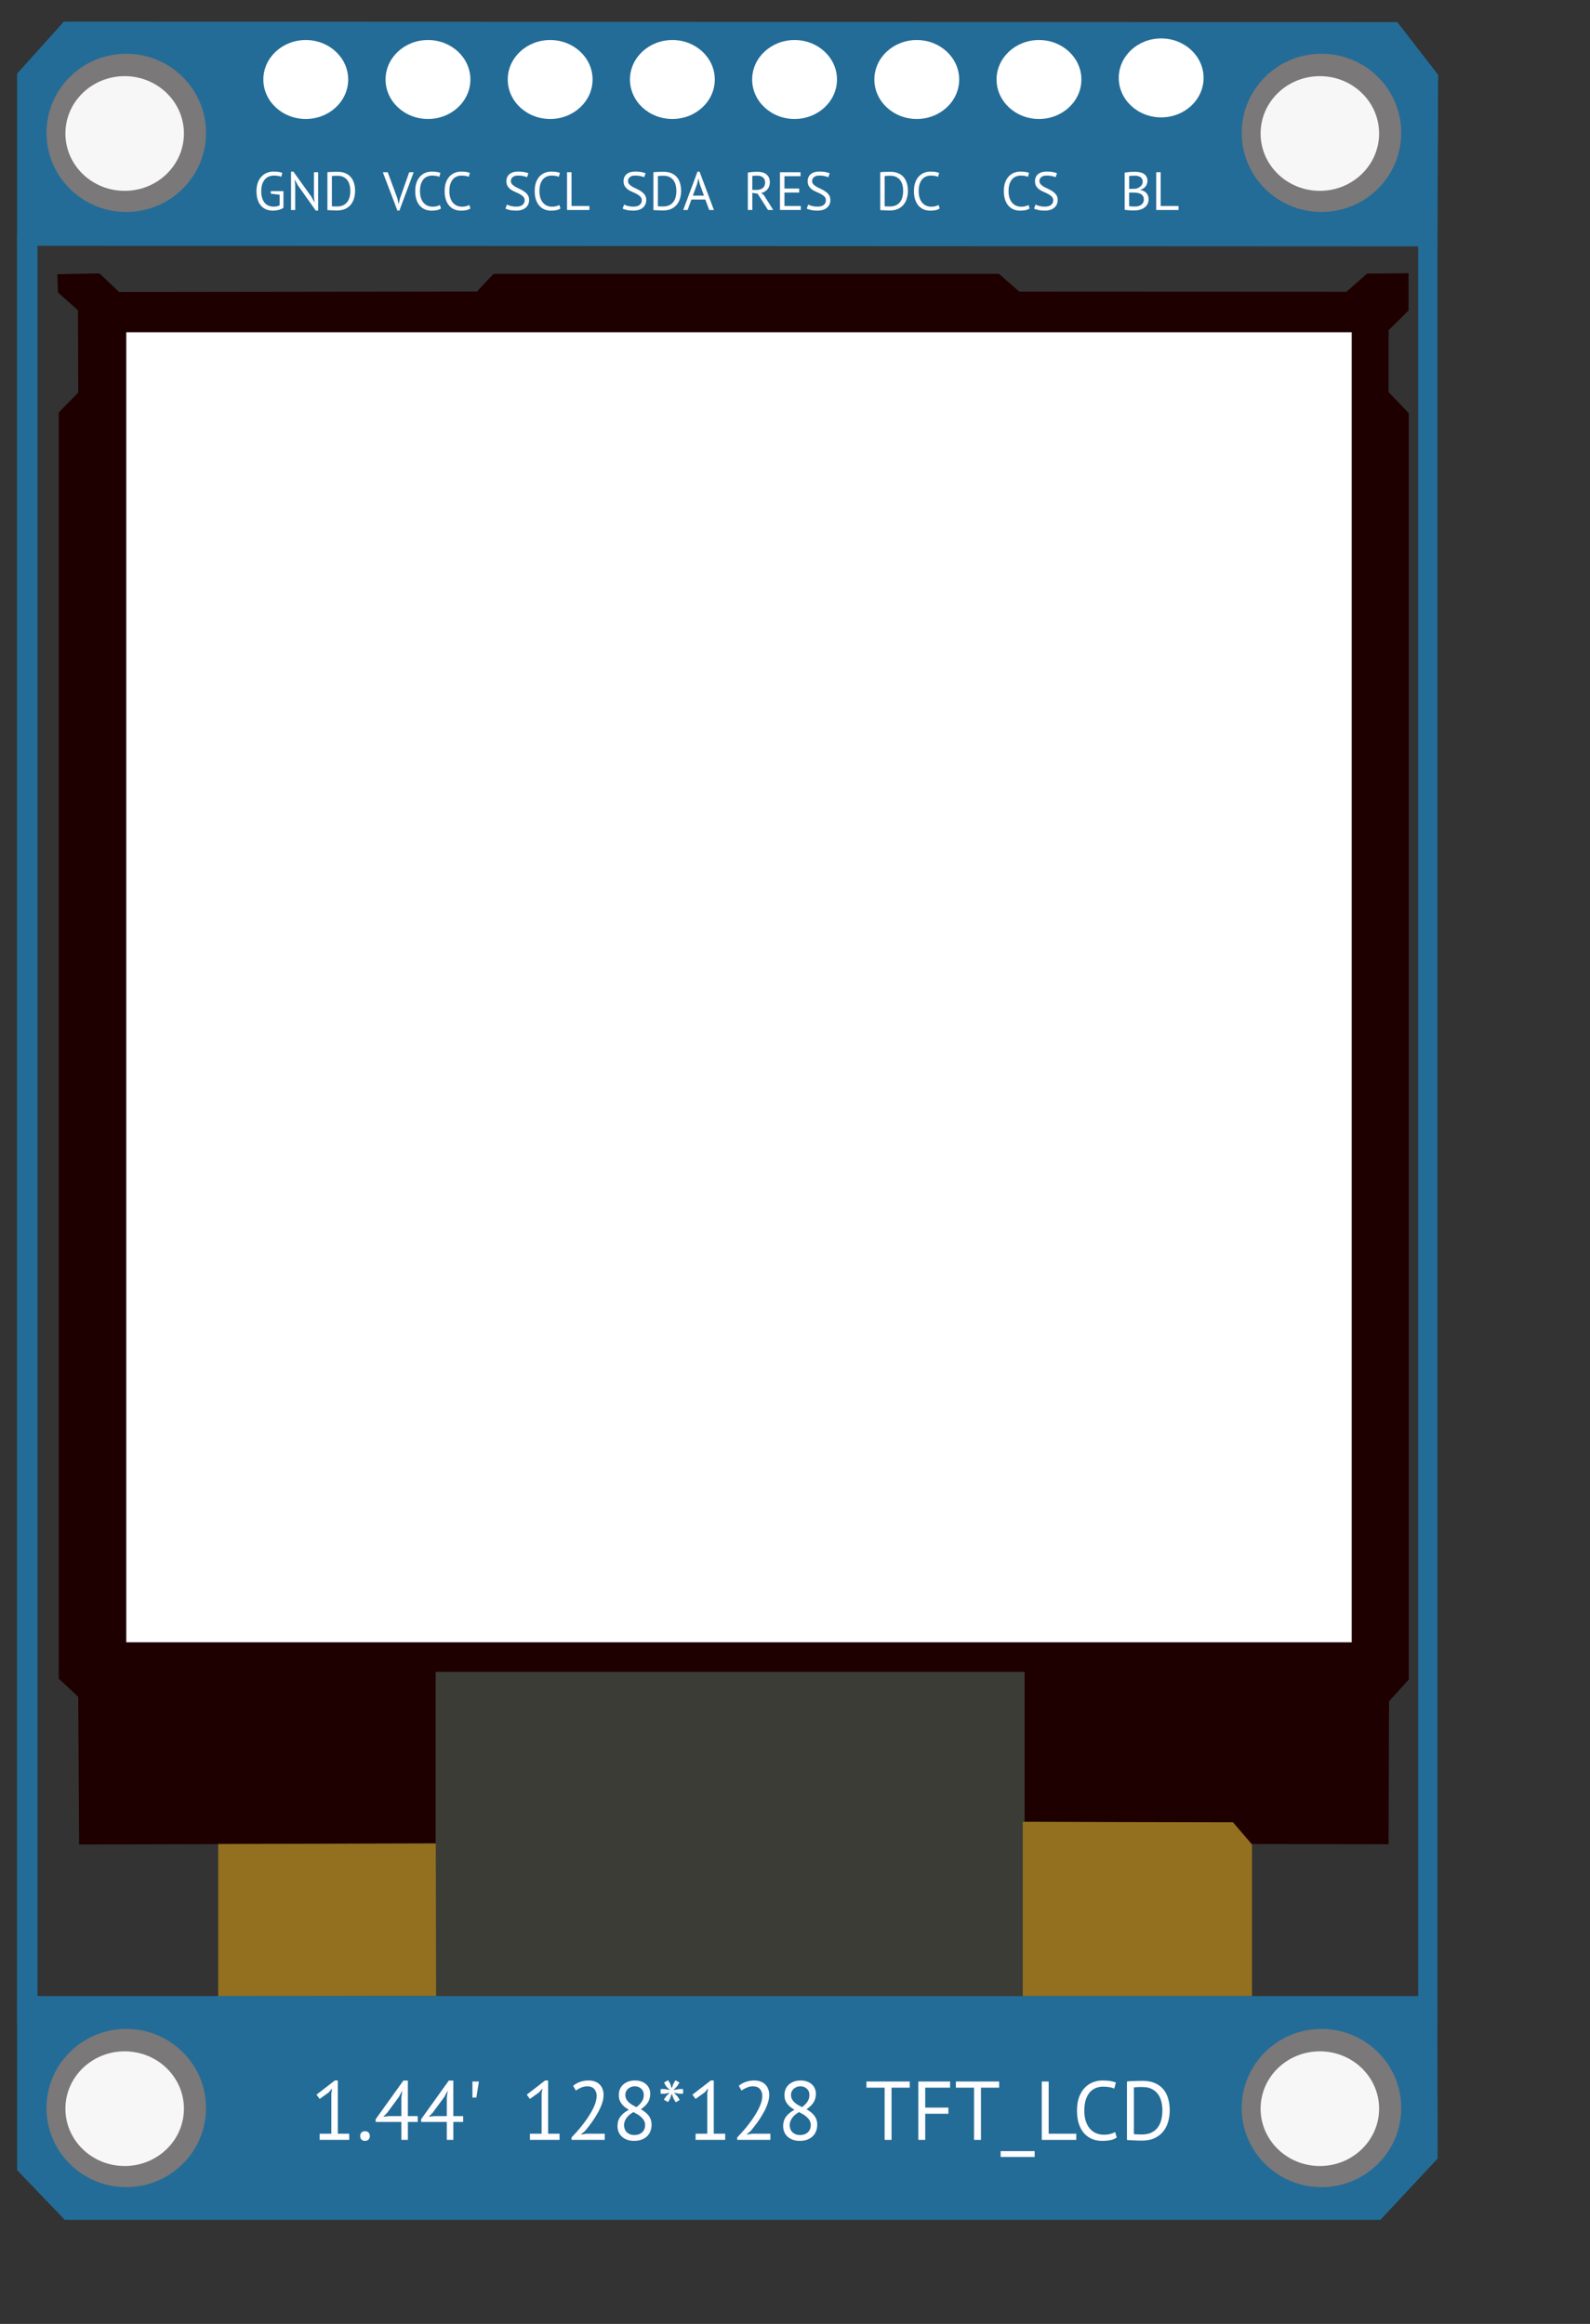 <svg xmlns="http://www.w3.org/2000/svg" xmlns:svg="http://www.w3.org/2000/svg" id="svg" width="1.3in" height="1.9in" version="1.1" style="display:block"><rect width="100%" height="100%" fill="#333333" stroke="none"/><g id="layer2" transform="translate(0,-429.147)" style="display:inline"><g id="g1025" transform="translate(-57.6,67.2)"><path id="path27" d="m 62.615,363.643 c 104.664,0.041 104.664,0.041 104.664,0.041 l 3.2,4.135 v 0 l -0.049,13.468 -111.488,-0.049 v -13.512 0 z" style="display:block;opacity:1;fill:#236c97;fill-opacity:1;stroke:none;stroke-width:.289px;stroke-linecap:butt;stroke-linejoin:miter;stroke-opacity:1"/><ellipse id="path31" cx="67.511" cy="372.375" rx="6.261" ry="6.21" style="display:block;opacity:1;fill:#7a7879;fill-opacity:1;stroke-width:.296"/><ellipse id="path843" cx="67.385" cy="372.425" rx="4.651" ry="4.501" style="display:block;opacity:1;fill:#fff;fill-opacity:.94;stroke-width:.309"/><ellipse style="display:block;opacity:1;fill:#7a7879;fill-opacity:1;stroke-width:.296" id="ellipse855" cx="161.322" cy="372.375" rx="6.261" ry="6.21"/><ellipse style="display:block;opacity:1;fill:#fff;fill-opacity:.94;stroke-width:.309" id="ellipse857" cx="161.196" cy="372.425" rx="4.651" ry="4.501"/><ellipse id="path4549" cx="110.375" cy="368.187" rx="3.329" ry="3.099" style="display:block;opacity:1;fill:#fff;fill-opacity:1;stroke:none;stroke-width:.289;stroke-opacity:1"/><ellipse style="display:block;opacity:1;fill:#fff;fill-opacity:1;stroke:none;stroke-width:.289;stroke-opacity:1" id="ellipse4551" cx="100.783" cy="368.187" rx="3.329" ry="3.099"/><ellipse id="ellipse4553" cx="91.192" cy="368.187" rx="3.329" ry="3.099" style="display:block;opacity:1;fill:#fff;fill-opacity:1;stroke:none;stroke-width:.289;stroke-opacity:1"/><ellipse style="display:block;opacity:1;fill:#fff;fill-opacity:1;stroke:none;stroke-width:.289;stroke-opacity:1" id="ellipse4555" cx="81.6" cy="368.187" rx="3.329" ry="3.099"/><ellipse style="display:block;opacity:1;fill:#fff;fill-opacity:1;stroke:none;stroke-width:.289;stroke-opacity:1" id="ellipse4557" cx="119.966" cy="368.187" rx="3.329" ry="3.099"/><ellipse id="ellipse4559" cx="129.558" cy="368.187" rx="3.329" ry="3.099" style="display:block;opacity:1;fill:#fff;fill-opacity:1;stroke:none;stroke-width:.289;stroke-opacity:1"/><ellipse style="display:block;opacity:1;fill:#fff;fill-opacity:1;stroke:none;stroke-width:.289;stroke-opacity:1" id="ellipse4561" cx="139.15" cy="368.187" rx="3.329" ry="3.099"/><ellipse id="ellipse4563" cx="148.741" cy="368.062" rx="3.329" ry="3.099" style="display:block;opacity:1;fill:#fff;fill-opacity:1;stroke:none;stroke-width:.289;stroke-opacity:1"/><g id="text4567" aria-label="GND" style="font-style:normal;font-variant:normal;font-weight:400;font-stretch:normal;font-size:5.006px;line-height:1.25;font-family:STIXIntegralsUp;-inkscape-font-specification:'STIXIntegralsUp, Normal';font-variant-ligatures:normal;font-variant-caps:normal;font-variant-numeric:normal;font-feature-settings:normal;text-align:start;letter-spacing:0;word-spacing:0;writing-mode:lr-tb;text-anchor:start;display:block;fill:#000;fill-opacity:1;stroke:none;stroke-width:.289"><path id="path944" d="m 78.853,376.951 h 0.995 v 1.305 q -0.068,0.051 -0.165,0.093 -0.093,0.042 -0.203,0.072 -0.106,0.03 -0.224,0.042 -0.114,0.017 -0.224,0.017 -0.284,0 -0.521,-0.089 -0.237,-0.093 -0.411,-0.28 -0.174,-0.191 -0.271,-0.479 -0.097,-0.292 -0.097,-0.686 0,-0.411 0.119,-0.703 0.119,-0.292 0.309,-0.474 0.191,-0.186 0.428,-0.271 0.237,-0.085 0.474,-0.085 0.254,0 0.419,0.03 0.165,0.025 0.28,0.072 l -0.089,0.309 q -0.203,-0.097 -0.58,-0.097 -0.178,0 -0.356,0.064 -0.174,0.059 -0.313,0.203 -0.14,0.144 -0.229,0.377 -0.089,0.233 -0.089,0.576 0,0.313 0.072,0.542 0.072,0.229 0.199,0.381 0.131,0.148 0.313,0.224 0.182,0.072 0.398,0.072 0.271,0 0.462,-0.106 v -0.826 l -0.695,-0.085 z" style="font-style:normal;font-variant:normal;font-weight:400;font-stretch:normal;font-size:4.236px;font-family:'PT Sans';-inkscape-font-specification:'PT Sans, Normal';font-variant-ligatures:normal;font-variant-caps:normal;font-variant-numeric:normal;font-feature-settings:normal;text-align:start;writing-mode:lr-tb;text-anchor:start;fill:#fffdff;fill-opacity:1;stroke-width:.289"/><path id="path946" d="m 80.976,376.489 -0.229,-0.428 h -0.017 l 0.042,0.428 v 1.94 h -0.33 v -3.011 h 0.186 l 1.419,1.978 0.22,0.407 h 0.021 l -0.047,-0.407 v -1.931 h 0.33 v 3.011 h -0.186 z" style="font-style:normal;font-variant:normal;font-weight:400;font-stretch:normal;font-size:4.236px;font-family:'PT Sans';-inkscape-font-specification:'PT Sans, Normal';font-variant-ligatures:normal;font-variant-caps:normal;font-variant-numeric:normal;font-feature-settings:normal;text-align:start;writing-mode:lr-tb;text-anchor:start;fill:#fffdff;fill-opacity:1;stroke-width:.289"/><path id="path948" d="m 83.297,375.464 q 0.08,-0.013 0.178,-0.017 0.102,-0.008 0.208,-0.008 0.11,-0.004 0.212,-0.004 0.106,-0.004 0.195,-0.004 0.356,0 0.614,0.11 0.263,0.11 0.432,0.309 0.169,0.195 0.25,0.47 0.085,0.275 0.085,0.606 0,0.301 -0.08,0.58 -0.076,0.275 -0.246,0.491 -0.169,0.212 -0.44,0.343 -0.271,0.127 -0.657,0.127 -0.068,0 -0.178,-0.004 -0.106,0 -0.22,-0.008 -0.114,-0.004 -0.212,-0.008 -0.097,-0.004 -0.14,-0.013 z m 0.801,0.28 q -0.055,0 -0.123,0 -0.064,0 -0.127,0.004 -0.064,0.004 -0.119,0.008 -0.051,0.004 -0.08,0.008 v 2.372 q 0.021,0.004 0.08,0.008 0.059,0 0.123,0.004 0.064,0 0.123,0.004 0.059,0 0.08,0 0.296,0 0.496,-0.102 0.203,-0.102 0.322,-0.271 0.123,-0.174 0.174,-0.394 0.051,-0.224 0.051,-0.462 0,-0.208 -0.047,-0.415 -0.047,-0.212 -0.161,-0.381 -0.114,-0.169 -0.309,-0.275 -0.191,-0.11 -0.483,-0.11 z" style="font-style:normal;font-variant:normal;font-weight:400;font-stretch:normal;font-size:4.236px;font-family:'PT Sans';-inkscape-font-specification:'PT Sans, Normal';font-variant-ligatures:normal;font-variant-caps:normal;font-variant-numeric:normal;font-feature-settings:normal;text-align:start;writing-mode:lr-tb;text-anchor:start;fill:#fffdff;fill-opacity:1;stroke-width:.289"/></g><g id="text4575" aria-label="VCC" style="font-style:normal;font-variant:normal;font-weight:400;font-stretch:normal;font-size:5.006px;line-height:1.25;font-family:STIXIntegralsUp;-inkscape-font-specification:'STIXIntegralsUp, Normal';font-variant-ligatures:normal;font-variant-caps:normal;font-variant-numeric:normal;font-feature-settings:normal;text-align:start;letter-spacing:0;word-spacing:0;writing-mode:lr-tb;text-anchor:start;display:block;fill:#000;fill-opacity:1;stroke:none;stroke-width:.289"><path id="path937" d="m 88.787,377.502 0.102,0.449 h 0.004 l 0.11,-0.457 0.716,-2.029 h 0.352 l -1.122,3.011 h -0.157 l -1.144,-3.011 h 0.385 z" style="font-style:normal;font-variant:normal;font-weight:400;font-stretch:normal;font-size:4.236px;font-family:'PT Sans';-inkscape-font-specification:'PT Sans, Normal';font-variant-ligatures:normal;font-variant-caps:normal;font-variant-numeric:normal;font-feature-settings:normal;text-align:start;writing-mode:lr-tb;text-anchor:start;fill:#fffdff;fill-opacity:1;stroke-width:.289"/><path id="path939" d="m 92.213,378.307 q -0.127,0.097 -0.322,0.136 -0.195,0.038 -0.415,0.038 -0.267,0 -0.5,-0.089 -0.233,-0.093 -0.407,-0.28 -0.174,-0.186 -0.275,-0.474 -0.102,-0.292 -0.102,-0.69 0,-0.415 0.11,-0.703 0.114,-0.292 0.296,-0.474 0.186,-0.186 0.415,-0.271 0.229,-0.085 0.466,-0.085 0.254,0 0.415,0.03 0.161,0.025 0.275,0.072 l -0.085,0.309 q -0.203,-0.097 -0.58,-0.097 -0.174,0 -0.343,0.064 -0.169,0.064 -0.305,0.208 -0.131,0.144 -0.212,0.377 -0.08,0.233 -0.08,0.572 0,0.305 0.076,0.534 0.076,0.229 0.208,0.381 0.136,0.152 0.313,0.229 0.182,0.076 0.394,0.076 0.191,0 0.33,-0.038 0.144,-0.038 0.241,-0.097 z" style="font-style:normal;font-variant:normal;font-weight:400;font-stretch:normal;font-size:4.236px;font-family:'PT Sans';-inkscape-font-specification:'PT Sans, Normal';font-variant-ligatures:normal;font-variant-caps:normal;font-variant-numeric:normal;font-feature-settings:normal;text-align:start;writing-mode:lr-tb;text-anchor:start;fill:#fffdff;fill-opacity:1;stroke-width:.289"/><path id="path941" d="m 94.521,378.307 q -0.127,0.097 -0.322,0.136 -0.195,0.038 -0.415,0.038 -0.267,0 -0.5,-0.089 -0.233,-0.093 -0.407,-0.28 -0.174,-0.186 -0.275,-0.474 -0.102,-0.292 -0.102,-0.69 0,-0.415 0.11,-0.703 0.114,-0.292 0.296,-0.474 0.186,-0.186 0.415,-0.271 0.229,-0.085 0.466,-0.085 0.254,0 0.415,0.03 0.161,0.025 0.275,0.072 l -0.085,0.309 q -0.203,-0.097 -0.58,-0.097 -0.174,0 -0.343,0.064 -0.169,0.064 -0.305,0.208 -0.131,0.144 -0.212,0.377 -0.08,0.233 -0.08,0.572 0,0.305 0.076,0.534 0.076,0.229 0.208,0.381 0.136,0.152 0.313,0.229 0.182,0.076 0.394,0.076 0.191,0 0.33,-0.038 0.144,-0.038 0.241,-0.097 z" style="font-style:normal;font-variant:normal;font-weight:400;font-stretch:normal;font-size:4.236px;font-family:'PT Sans';-inkscape-font-specification:'PT Sans, Normal';font-variant-ligatures:normal;font-variant-caps:normal;font-variant-numeric:normal;font-feature-settings:normal;text-align:start;writing-mode:lr-tb;text-anchor:start;fill:#fffdff;fill-opacity:1;stroke-width:.289"/></g><g id="text4579" aria-label="SCL" style="font-style:normal;font-variant:normal;font-weight:400;font-stretch:normal;font-size:5.006px;line-height:1.25;font-family:STIXIntegralsUp;-inkscape-font-specification:'STIXIntegralsUp, Normal';font-variant-ligatures:normal;font-variant-caps:normal;font-variant-numeric:normal;font-feature-settings:normal;text-align:start;letter-spacing:0;word-spacing:0;writing-mode:lr-tb;text-anchor:start;display:block;fill:#000;fill-opacity:1;stroke:none;stroke-width:.289"><path id="path930" d="m 98.78,377.675 q 0,-0.178 -0.106,-0.288 -0.106,-0.114 -0.267,-0.199 -0.157,-0.089 -0.343,-0.165 -0.186,-0.076 -0.347,-0.182 -0.157,-0.11 -0.263,-0.267 -0.106,-0.161 -0.106,-0.407 0,-0.347 0.241,-0.551 0.241,-0.203 0.686,-0.203 0.258,0 0.47,0.038 0.212,0.038 0.33,0.097 l -0.106,0.309 q -0.097,-0.047 -0.288,-0.089 -0.186,-0.042 -0.424,-0.042 -0.28,0 -0.419,0.127 -0.14,0.123 -0.14,0.292 0,0.165 0.106,0.275 0.106,0.11 0.263,0.199 0.161,0.085 0.347,0.169 0.186,0.085 0.343,0.199 0.161,0.11 0.267,0.267 0.106,0.157 0.106,0.39 0,0.191 -0.068,0.343 -0.068,0.152 -0.199,0.263 -0.131,0.11 -0.318,0.169 -0.186,0.059 -0.424,0.059 -0.318,0 -0.525,-0.051 -0.208,-0.047 -0.322,-0.106 l 0.119,-0.318 q 0.097,0.055 0.288,0.11 0.191,0.051 0.428,0.051 0.14,0 0.263,-0.025 0.123,-0.03 0.212,-0.089 0.089,-0.064 0.14,-0.157 0.055,-0.093 0.055,-0.22 z" style="font-style:normal;font-variant:normal;font-weight:400;font-stretch:normal;font-size:4.236px;font-family:'PT Sans';-inkscape-font-specification:'PT Sans, Normal';font-variant-ligatures:normal;font-variant-caps:normal;font-variant-numeric:normal;font-feature-settings:normal;text-align:start;writing-mode:lr-tb;text-anchor:start;fill:#fffdff;fill-opacity:1;stroke-width:.289"/><path id="path932" d="m 101.59,378.307 q -0.127,0.097 -0.322,0.136 -0.195,0.038 -0.415,0.038 -0.267,0 -0.5,-0.089 -0.233,-0.093 -0.407,-0.28 -0.174,-0.186 -0.275,-0.474 -0.102,-0.292 -0.102,-0.69 0,-0.415 0.11,-0.703 0.114,-0.292 0.296,-0.474 0.186,-0.186 0.415,-0.271 0.229,-0.085 0.466,-0.085 0.254,0 0.415,0.03 0.161,0.025 0.275,0.072 l -0.085,0.309 q -0.203,-0.097 -0.58,-0.097 -0.174,0 -0.343,0.064 -0.169,0.064 -0.305,0.208 -0.131,0.144 -0.212,0.377 -0.08,0.233 -0.08,0.572 0,0.305 0.076,0.534 0.076,0.229 0.208,0.381 0.136,0.152 0.313,0.229 0.182,0.076 0.394,0.076 0.191,0 0.33,-0.038 0.144,-0.038 0.241,-0.097 z" style="font-style:normal;font-variant:normal;font-weight:400;font-stretch:normal;font-size:4.236px;font-family:'PT Sans';-inkscape-font-specification:'PT Sans, Normal';font-variant-ligatures:normal;font-variant-caps:normal;font-variant-numeric:normal;font-feature-settings:normal;text-align:start;writing-mode:lr-tb;text-anchor:start;fill:#fffdff;fill-opacity:1;stroke-width:.289"/><path id="path934" d="m 103.861,378.429 h -1.754 v -2.965 h 0.352 v 2.651 h 1.402 z" style="font-style:normal;font-variant:normal;font-weight:400;font-stretch:normal;font-size:4.236px;font-family:'PT Sans';-inkscape-font-specification:'PT Sans, Normal';font-variant-ligatures:normal;font-variant-caps:normal;font-variant-numeric:normal;font-feature-settings:normal;text-align:start;writing-mode:lr-tb;text-anchor:start;fill:#fffdff;fill-opacity:1;stroke-width:.289"/></g><g id="text4583" aria-label="SDA" style="font-style:normal;font-variant:normal;font-weight:400;font-stretch:normal;font-size:5.006px;line-height:1.25;font-family:STIXIntegralsUp;-inkscape-font-specification:'STIXIntegralsUp, Normal';font-variant-ligatures:normal;font-variant-caps:normal;font-variant-numeric:normal;font-feature-settings:normal;text-align:start;letter-spacing:0;word-spacing:0;writing-mode:lr-tb;text-anchor:start;display:block;fill:#000;fill-opacity:1;stroke:none;stroke-width:.289"><path id="path923" d="m 107.975,377.675 q 0,-0.178 -0.106,-0.288 -0.106,-0.114 -0.267,-0.199 -0.157,-0.089 -0.343,-0.165 -0.186,-0.076 -0.347,-0.182 -0.157,-0.11 -0.263,-0.267 -0.106,-0.161 -0.106,-0.407 0,-0.347 0.241,-0.551 0.241,-0.203 0.686,-0.203 0.258,0 0.47,0.038 0.212,0.038 0.33,0.097 l -0.106,0.309 q -0.097,-0.047 -0.288,-0.089 -0.186,-0.042 -0.424,-0.042 -0.28,0 -0.419,0.127 -0.14,0.123 -0.14,0.292 0,0.165 0.106,0.275 0.106,0.11 0.263,0.199 0.161,0.085 0.347,0.169 0.186,0.085 0.343,0.199 0.161,0.11 0.267,0.267 0.106,0.157 0.106,0.39 0,0.191 -0.068,0.343 -0.068,0.152 -0.199,0.263 -0.131,0.11 -0.318,0.169 -0.186,0.059 -0.424,0.059 -0.318,0 -0.525,-0.051 -0.208,-0.047 -0.322,-0.106 l 0.119,-0.318 q 0.097,0.055 0.288,0.11 0.191,0.051 0.428,0.051 0.14,0 0.263,-0.025 0.123,-0.03 0.212,-0.089 0.089,-0.064 0.14,-0.157 0.055,-0.093 0.055,-0.22 z" style="font-style:normal;font-variant:normal;font-weight:400;font-stretch:normal;font-size:4.236px;font-family:'PT Sans';-inkscape-font-specification:'PT Sans, Normal';font-variant-ligatures:normal;font-variant-caps:normal;font-variant-numeric:normal;font-feature-settings:normal;text-align:start;writing-mode:lr-tb;text-anchor:start;fill:#fffdff;fill-opacity:1;stroke-width:.289"/><path id="path925" d="m 108.887,375.464 q 0.081,-0.013 0.178,-0.017 0.102,-0.008 0.208,-0.008 0.11,-0.004 0.212,-0.004 0.106,-0.004 0.195,-0.004 0.356,0 0.614,0.11 0.263,0.11 0.432,0.309 0.169,0.195 0.25,0.47 0.085,0.275 0.085,0.606 0,0.301 -0.081,0.58 -0.076,0.275 -0.246,0.491 -0.169,0.212 -0.441,0.343 -0.271,0.127 -0.656,0.127 -0.068,0 -0.178,-0.004 -0.106,0 -0.22,-0.008 -0.114,-0.004 -0.212,-0.008 -0.097,-0.004 -0.14,-0.013 z m 0.801,0.28 q -0.055,0 -0.123,0 -0.064,0 -0.127,0.004 -0.064,0.004 -0.119,0.008 -0.051,0.004 -0.081,0.008 v 2.372 q 0.021,0.004 0.081,0.008 0.059,0 0.123,0.004 0.064,0 0.123,0.004 0.059,0 0.081,0 0.296,0 0.496,-0.102 0.203,-0.102 0.322,-0.271 0.123,-0.174 0.174,-0.394 0.051,-0.224 0.051,-0.462 0,-0.208 -0.047,-0.415 -0.047,-0.212 -0.161,-0.381 -0.114,-0.169 -0.309,-0.275 -0.191,-0.11 -0.483,-0.11 z" style="font-style:normal;font-variant:normal;font-weight:400;font-stretch:normal;font-size:4.236px;font-family:'PT Sans';-inkscape-font-specification:'PT Sans, Normal';font-variant-ligatures:normal;font-variant-caps:normal;font-variant-numeric:normal;font-feature-settings:normal;text-align:start;writing-mode:lr-tb;text-anchor:start;fill:#fffdff;fill-opacity:1;stroke-width:.289"/><path id="path927" d="m 112.961,377.608 h -1.093 l -0.296,0.822 h -0.347 l 1.122,-3.011 h 0.161 l 1.127,3.011 h -0.368 z m -0.978,-0.305 h 0.873 l -0.33,-0.902 -0.106,-0.449 h -0.004 l -0.106,0.457 z" style="font-style:normal;font-variant:normal;font-weight:400;font-stretch:normal;font-size:4.236px;font-family:'PT Sans';-inkscape-font-specification:'PT Sans, Normal';font-variant-ligatures:normal;font-variant-caps:normal;font-variant-numeric:normal;font-feature-settings:normal;text-align:start;writing-mode:lr-tb;text-anchor:start;fill:#fffdff;fill-opacity:1;stroke-width:.289"/></g><g id="text4587" aria-label="RES" style="font-style:normal;font-variant:normal;font-weight:400;font-stretch:normal;font-size:5.006px;line-height:1.25;font-family:STIXIntegralsUp;-inkscape-font-specification:'STIXIntegralsUp, Normal';font-variant-ligatures:normal;font-variant-caps:normal;font-variant-numeric:normal;font-feature-settings:normal;text-align:start;letter-spacing:0;word-spacing:0;writing-mode:lr-tb;text-anchor:start;display:block;fill:#000;fill-opacity:1;stroke:none;stroke-width:.289"><path id="path916" d="m 116.298,375.494 q 0.161,-0.03 0.368,-0.047 0.212,-0.017 0.385,-0.017 0.195,0 0.368,0.042 0.178,0.042 0.309,0.14 0.136,0.097 0.216,0.254 0.081,0.157 0.081,0.381 0,0.347 -0.191,0.563 -0.191,0.216 -0.483,0.288 l 0.203,0.157 0.737,1.173 H 117.882 l -0.817,-1.279 -0.415,-0.064 v 1.343 h -0.352 z m 0.762,0.241 q -0.055,0 -0.114,0 -0.059,0 -0.114,0.004 -0.055,0.004 -0.106,0.008 -0.047,0.004 -0.076,0.013 v 1.093 h 0.33 q 0.292,0 0.483,-0.144 0.191,-0.144 0.191,-0.449 0,-0.229 -0.157,-0.377 -0.157,-0.148 -0.436,-0.148 z" style="font-style:normal;font-variant:normal;font-weight:400;font-stretch:normal;font-size:4.236px;font-family:'PT Sans';-inkscape-font-specification:'PT Sans, Normal';font-variant-ligatures:normal;font-variant-caps:normal;font-variant-numeric:normal;font-feature-settings:normal;text-align:start;writing-mode:lr-tb;text-anchor:start;fill:#fffdff;fill-opacity:1;stroke-width:.289"/><path id="path918" d="m 118.821,375.464 h 1.614 v 0.313 h -1.262 v 0.97 h 1.156 v 0.313 h -1.156 v 1.055 h 1.283 v 0.313 h -1.635 z" style="font-style:normal;font-variant:normal;font-weight:400;font-stretch:normal;font-size:4.236px;font-family:'PT Sans';-inkscape-font-specification:'PT Sans, Normal';font-variant-ligatures:normal;font-variant-caps:normal;font-variant-numeric:normal;font-feature-settings:normal;text-align:start;writing-mode:lr-tb;text-anchor:start;fill:#fffdff;fill-opacity:1;stroke-width:.289"/><path id="path920" d="m 122.426,377.675 q 0,-0.178 -0.106,-0.288 -0.106,-0.114 -0.267,-0.199 -0.157,-0.089 -0.343,-0.165 -0.186,-0.076 -0.347,-0.182 -0.157,-0.11 -0.263,-0.267 -0.106,-0.161 -0.106,-0.407 0,-0.347 0.241,-0.551 0.241,-0.203 0.686,-0.203 0.258,0 0.47,0.038 0.212,0.038 0.33,0.097 l -0.106,0.309 q -0.097,-0.047 -0.288,-0.089 -0.186,-0.042 -0.424,-0.042 -0.28,0 -0.419,0.127 -0.14,0.123 -0.14,0.292 0,0.165 0.106,0.275 0.106,0.11 0.263,0.199 0.161,0.085 0.347,0.169 0.186,0.085 0.343,0.199 0.161,0.11 0.267,0.267 0.106,0.157 0.106,0.39 0,0.191 -0.068,0.343 -0.068,0.152 -0.199,0.263 -0.131,0.11 -0.318,0.169 -0.186,0.059 -0.424,0.059 -0.318,0 -0.525,-0.051 -0.208,-0.047 -0.322,-0.106 l 0.119,-0.318 q 0.097,0.055 0.288,0.11 0.191,0.051 0.428,0.051 0.14,0 0.263,-0.025 0.123,-0.03 0.212,-0.089 0.089,-0.064 0.14,-0.157 0.055,-0.093 0.055,-0.22 z" style="font-style:normal;font-variant:normal;font-weight:400;font-stretch:normal;font-size:4.236px;font-family:'PT Sans';-inkscape-font-specification:'PT Sans, Normal';font-variant-ligatures:normal;font-variant-caps:normal;font-variant-numeric:normal;font-feature-settings:normal;text-align:start;writing-mode:lr-tb;text-anchor:start;fill:#fffdff;fill-opacity:1;stroke-width:.289"/></g><g id="text4591" aria-label="DC" style="font-style:normal;font-variant:normal;font-weight:400;font-stretch:normal;font-size:5.006px;line-height:1.25;font-family:STIXIntegralsUp;-inkscape-font-specification:'STIXIntegralsUp, Normal';font-variant-ligatures:normal;font-variant-caps:normal;font-variant-numeric:normal;font-feature-settings:normal;text-align:start;letter-spacing:0;word-spacing:0;writing-mode:lr-tb;text-anchor:start;display:block;fill:#000;fill-opacity:1;stroke:none;stroke-width:.289"><path id="path911" d="m 126.688,375.464 q 0.081,-0.013 0.178,-0.017 0.102,-0.008 0.208,-0.008 0.11,-0.004 0.212,-0.004 0.106,-0.004 0.195,-0.004 0.356,0 0.614,0.11 0.263,0.11 0.432,0.309 0.169,0.195 0.25,0.47 0.085,0.275 0.085,0.606 0,0.301 -0.081,0.58 -0.076,0.275 -0.246,0.491 -0.169,0.212 -0.44,0.343 -0.271,0.127 -0.657,0.127 -0.068,0 -0.178,-0.004 -0.106,0 -0.22,-0.008 -0.114,-0.004 -0.212,-0.008 -0.097,-0.004 -0.14,-0.013 z m 0.801,0.28 q -0.055,0 -0.123,0 -0.064,0 -0.127,0.004 -0.064,0.004 -0.119,0.008 -0.051,0.004 -0.081,0.008 v 2.372 q 0.021,0.004 0.081,0.008 0.059,0 0.123,0.004 0.064,0 0.123,0.004 0.059,0 0.081,0 0.296,0 0.496,-0.102 0.203,-0.102 0.322,-0.271 0.123,-0.174 0.174,-0.394 0.051,-0.224 0.051,-0.462 0,-0.208 -0.047,-0.415 -0.047,-0.212 -0.161,-0.381 -0.114,-0.169 -0.309,-0.275 -0.191,-0.11 -0.483,-0.11 z" style="font-style:normal;font-variant:normal;font-weight:400;font-stretch:normal;font-size:4.236px;font-family:'PT Sans';-inkscape-font-specification:'PT Sans, Normal';font-variant-ligatures:normal;font-variant-caps:normal;font-variant-numeric:normal;font-feature-settings:normal;text-align:start;writing-mode:lr-tb;text-anchor:start;fill:#fffdff;fill-opacity:1;stroke-width:.289"/><path id="path913" d="m 131.357,378.307 q -0.127,0.097 -0.322,0.136 -0.195,0.038 -0.415,0.038 -0.267,0 -0.5,-0.089 -0.233,-0.093 -0.407,-0.28 -0.174,-0.186 -0.275,-0.474 -0.102,-0.292 -0.102,-0.69 0,-0.415 0.11,-0.703 0.114,-0.292 0.296,-0.474 0.186,-0.186 0.415,-0.271 0.229,-0.085 0.466,-0.085 0.254,0 0.415,0.03 0.161,0.025 0.275,0.072 l -0.085,0.309 q -0.203,-0.097 -0.58,-0.097 -0.174,0 -0.343,0.064 -0.169,0.064 -0.305,0.208 -0.131,0.144 -0.212,0.377 -0.081,0.233 -0.081,0.572 0,0.305 0.076,0.534 0.076,0.229 0.208,0.381 0.136,0.152 0.313,0.229 0.182,0.076 0.394,0.076 0.191,0 0.33,-0.038 0.144,-0.038 0.241,-0.097 z" style="font-style:normal;font-variant:normal;font-weight:400;font-stretch:normal;font-size:4.236px;font-family:'PT Sans';-inkscape-font-specification:'PT Sans, Normal';font-variant-ligatures:normal;font-variant-caps:normal;font-variant-numeric:normal;font-feature-settings:normal;text-align:start;writing-mode:lr-tb;text-anchor:start;fill:#fffdff;fill-opacity:1;stroke-width:.289"/></g><g id="text4599" aria-label="CS" style="font-style:normal;font-variant:normal;font-weight:400;font-stretch:normal;font-size:5.006px;line-height:1.25;font-family:STIXIntegralsUp;-inkscape-font-specification:'STIXIntegralsUp, Normal';font-variant-ligatures:normal;font-variant-caps:normal;font-variant-numeric:normal;font-feature-settings:normal;text-align:start;letter-spacing:0;word-spacing:0;writing-mode:lr-tb;text-anchor:start;display:block;fill:#000;fill-opacity:1;stroke:none;stroke-width:.289"><path id="path906" d="m 138.413,378.307 q -0.127,0.097 -0.322,0.136 -0.195,0.038 -0.415,0.038 -0.267,0 -0.5,-0.089 -0.233,-0.093 -0.407,-0.28 -0.174,-0.186 -0.275,-0.474 -0.102,-0.292 -0.102,-0.69 0,-0.415 0.11,-0.703 0.114,-0.292 0.296,-0.474 0.186,-0.186 0.415,-0.271 0.229,-0.085 0.466,-0.085 0.254,0 0.415,0.03 0.161,0.025 0.275,0.072 l -0.085,0.309 q -0.203,-0.097 -0.58,-0.097 -0.174,0 -0.343,0.064 -0.169,0.064 -0.305,0.208 -0.131,0.144 -0.212,0.377 -0.081,0.233 -0.081,0.572 0,0.305 0.076,0.534 0.076,0.229 0.208,0.381 0.136,0.152 0.313,0.229 0.182,0.076 0.394,0.076 0.191,0 0.33,-0.038 0.144,-0.038 0.241,-0.097 z" style="font-style:normal;font-variant:normal;font-weight:400;font-stretch:normal;font-size:4.236px;font-family:'PT Sans';-inkscape-font-specification:'PT Sans, Normal';font-variant-ligatures:normal;font-variant-caps:normal;font-variant-numeric:normal;font-feature-settings:normal;text-align:start;writing-mode:lr-tb;text-anchor:start;fill:#fffdff;fill-opacity:1;stroke-width:.289"/><path id="path908" d="m 140.269,377.675 q 0,-0.178 -0.106,-0.288 -0.106,-0.114 -0.267,-0.199 -0.157,-0.089 -0.343,-0.165 -0.186,-0.076 -0.347,-0.182 -0.157,-0.11 -0.263,-0.267 -0.106,-0.161 -0.106,-0.407 0,-0.347 0.241,-0.551 0.241,-0.203 0.686,-0.203 0.258,0 0.47,0.038 0.212,0.038 0.33,0.097 l -0.106,0.309 q -0.097,-0.047 -0.288,-0.089 -0.186,-0.042 -0.424,-0.042 -0.28,0 -0.419,0.127 -0.14,0.123 -0.14,0.292 0,0.165 0.106,0.275 0.106,0.11 0.263,0.199 0.161,0.085 0.347,0.169 0.186,0.085 0.343,0.199 0.161,0.11 0.267,0.267 0.106,0.157 0.106,0.39 0,0.191 -0.068,0.343 -0.068,0.152 -0.199,0.263 -0.131,0.11 -0.318,0.169 -0.186,0.059 -0.424,0.059 -0.318,0 -0.525,-0.051 -0.208,-0.047 -0.322,-0.106 l 0.119,-0.318 q 0.097,0.055 0.288,0.11 0.191,0.051 0.428,0.051 0.14,0 0.263,-0.025 0.123,-0.03 0.212,-0.089 0.089,-0.064 0.14,-0.157 0.055,-0.093 0.055,-0.22 z" style="font-style:normal;font-variant:normal;font-weight:400;font-stretch:normal;font-size:4.236px;font-family:'PT Sans';-inkscape-font-specification:'PT Sans, Normal';font-variant-ligatures:normal;font-variant-caps:normal;font-variant-numeric:normal;font-feature-settings:normal;text-align:start;writing-mode:lr-tb;text-anchor:start;fill:#fffdff;fill-opacity:1;stroke-width:.289"/></g><path id="path4603" d="m 62.213,493.704 v -99.382 l 1.529,-1.565 -0.023,-6.462 -1.566,-1.386 -0.05,-1.438 3.311,-0.065 1.529,1.458 28.09,-0.036 1.307,-1.386 39.665,-0.004 1.597,1.396 25.683,0.012 1.618,-1.422 3.253,-0.036 v 2.933 l -1.565,1.547 v 4.854 l 1.582,1.653 v 99.4 l -1.547,1.707 -0.036,11.218 -10.774,-0.018 -1.449,-1.653 -16.943,-0.107 0.124,-11.236 -45.042,0.018 v 12.943 l -28.695,0.071 -0.071,-11.592 z" style="display:block;opacity:1;fill:#1f0000;fill-opacity:1;stroke:none;stroke-width:.289px;stroke-linecap:butt;stroke-linejoin:miter;stroke-opacity:1"/><rect id="rect943" width="96.185" height="102.822" x="67.511" y="388.026" style="opacity:1;fill:#fff;fill-opacity:1;stroke:none;stroke-width:.289;stroke-opacity:1"/><rect id="rect945" width="46.224" height="25.459" x="91.796" y="493.171" style="opacity:1;fill:#3b3c36;fill-opacity:1;stroke:none;stroke-width:.289;stroke-opacity:1"/><path id="rect971" d="m 74.729,506.683 17.075,-0.05 0.025,11.98 -17.1,0.025 z" style="opacity:1;fill:#93701f;fill-opacity:1;stroke:none;stroke-width:.289;stroke-opacity:1"/><path id="rect973" d="m 137.878,504.94 16.499,0.036 1.493,1.742 v 11.912 h -17.992 z" style="opacity:1;fill:#93701f;fill-opacity:1;stroke:none;stroke-width:.289;stroke-opacity:1"/><path style="display:block;opacity:1;fill:#236c97;fill-opacity:1;stroke:none;stroke-width:.289px;stroke-linecap:butt;stroke-linejoin:miter;stroke-opacity:1" id="path975" d="m 165.949,536.181 c -103.309,0 -103.263,-5.5e-4 -103.263,-5.5e-4 l -3.745,-3.905 0.001,-0.292 v -13.369 l 111.476,1e-5 0.025,12.751 z"/><ellipse style="display:block;opacity:1;fill:#7a7879;fill-opacity:1;stroke-width:.296" id="ellipse983" cx="67.511" cy="527.404" rx="6.261" ry="6.21"/><ellipse style="display:block;opacity:1;fill:#fff;fill-opacity:.94;stroke-width:.309" id="ellipse985" cx="67.385" cy="527.454" rx="4.651" ry="4.501"/><ellipse id="ellipse987" cx="161.322" cy="527.404" rx="6.261" ry="6.21" style="display:block;opacity:1;fill:#7a7879;fill-opacity:1;stroke-width:.296"/><ellipse id="ellipse989" cx="161.196" cy="527.454" rx="4.651" ry="4.501" style="display:block;opacity:1;fill:#fff;fill-opacity:.94;stroke-width:.309"/><g id="text995" aria-label="1.44' 128*128 TFT_LCD" style="font-style:normal;font-variant:normal;font-weight:400;font-stretch:normal;font-size:5.006px;line-height:1.25;font-family:STIXIntegralsUp;-inkscape-font-specification:'STIXIntegralsUp, Normal';font-variant-ligatures:normal;font-variant-caps:normal;font-variant-numeric:normal;font-feature-settings:normal;text-align:start;letter-spacing:0;word-spacing:0;writing-mode:lr-tb;text-anchor:start;display:block;fill:#000;fill-opacity:1;stroke:none;stroke-width:.289"><path id="path862" d="m 82.691,529.418 h 0.916 v -3.168 l 0.065,-0.386 -0.262,0.308 -0.72,0.517 -0.249,-0.334 1.44,-1.113 h 0.236 v 4.176 h 0.897 v 0.484 h -2.324 z" style="font-style:normal;font-variant:normal;font-weight:400;font-stretch:normal;font-size:6.546px;font-family:'PT Sans';-inkscape-font-specification:'PT Sans, Normal';font-variant-ligatures:normal;font-variant-caps:normal;font-variant-numeric:normal;font-feature-settings:normal;text-align:start;writing-mode:lr-tb;text-anchor:start;fill:#fffdff;fill-opacity:1;stroke-width:.289"/><path id="path864" d="m 85.871,529.602 q 0,-0.177 0.098,-0.275 0.105,-0.105 0.275,-0.105 0.177,0 0.281,0.105 0.105,0.098 0.105,0.275 0,0.17 -0.105,0.275 -0.105,0.105 -0.281,0.105 -0.17,0 -0.275,-0.105 -0.098,-0.105 -0.098,-0.275 z" style="font-style:normal;font-variant:normal;font-weight:400;font-stretch:normal;font-size:6.546px;font-family:'PT Sans';-inkscape-font-specification:'PT Sans, Normal';font-variant-ligatures:normal;font-variant-caps:normal;font-variant-numeric:normal;font-feature-settings:normal;text-align:start;writing-mode:lr-tb;text-anchor:start;fill:#fffdff;fill-opacity:1;stroke-width:.289"/><path id="path866" d="m 90.387,528.495 h -0.772 v 1.407 h -0.511 v -1.407 h -2.016 v -0.216 l 2.173,-3.031 h 0.353 v 2.789 h 0.772 z m -1.283,-1.885 0.065,-0.537 h -0.02 l -0.229,0.445 -0.923,1.25 -0.314,0.321 0.458,-0.052 h 0.962 z" style="font-style:normal;font-variant:normal;font-weight:400;font-stretch:normal;font-size:6.546px;font-family:'PT Sans';-inkscape-font-specification:'PT Sans, Normal';font-variant-ligatures:normal;font-variant-caps:normal;font-variant-numeric:normal;font-feature-settings:normal;text-align:start;writing-mode:lr-tb;text-anchor:start;fill:#fffdff;fill-opacity:1;stroke-width:.289"/><path id="path868" d="m 93.954,528.495 h -0.772 v 1.407 h -0.511 v -1.407 h -2.016 v -0.216 l 2.173,-3.031 h 0.353 v 2.789 h 0.772 z m -1.283,-1.885 0.065,-0.537 h -0.02 l -0.229,0.445 -0.923,1.25 -0.314,0.321 0.458,-0.052 h 0.962 z" style="font-style:normal;font-variant:normal;font-weight:400;font-stretch:normal;font-size:6.546px;font-family:'PT Sans';-inkscape-font-specification:'PT Sans, Normal';font-variant-ligatures:normal;font-variant-caps:normal;font-variant-numeric:normal;font-feature-settings:normal;text-align:start;writing-mode:lr-tb;text-anchor:start;fill:#fffdff;fill-opacity:1;stroke-width:.289"/><path id="path870" d="m 94.68,525.321 h 0.511 l -0.203,1.263 h -0.308 z" style="font-style:normal;font-variant:normal;font-weight:400;font-stretch:normal;font-size:6.546px;font-family:'PT Sans';-inkscape-font-specification:'PT Sans, Normal';font-variant-ligatures:normal;font-variant-caps:normal;font-variant-numeric:normal;font-feature-settings:normal;text-align:start;writing-mode:lr-tb;text-anchor:start;fill:#fffdff;fill-opacity:1;stroke-width:.289"/><path id="path872" d="m 99.196,529.418 h 0.916 v -3.168 l 0.065,-0.386 -0.262,0.308 -0.72,0.517 -0.249,-0.334 1.44,-1.113 h 0.236 v 4.176 h 0.897 v 0.484 h -2.324 z" style="font-style:normal;font-variant:normal;font-weight:400;font-stretch:normal;font-size:6.546px;font-family:'PT Sans';-inkscape-font-specification:'PT Sans, Normal';font-variant-ligatures:normal;font-variant-caps:normal;font-variant-numeric:normal;font-feature-settings:normal;text-align:start;writing-mode:lr-tb;text-anchor:start;fill:#fffdff;fill-opacity:1;stroke-width:.289"/><path id="path874" d="m 104.975,526.361 q 0,0.347 -0.131,0.714 -0.124,0.36 -0.334,0.727 -0.203,0.367 -0.458,0.72 -0.255,0.347 -0.511,0.661 l -0.321,0.281 v 0.026 l 0.419,-0.072 h 1.427 v 0.484 h -2.605 v -0.19 q 0.144,-0.151 0.347,-0.373 0.203,-0.223 0.419,-0.491 0.223,-0.275 0.432,-0.576 0.216,-0.308 0.386,-0.622 0.177,-0.314 0.281,-0.622 0.105,-0.308 0.105,-0.583 0,-0.321 -0.183,-0.53 -0.183,-0.216 -0.556,-0.216 -0.249,0 -0.484,0.105 -0.236,0.098 -0.406,0.229 l -0.216,-0.373 q 0.229,-0.196 0.543,-0.308 0.314,-0.111 0.674,-0.111 0.281,0 0.497,0.085 0.216,0.079 0.367,0.229 0.151,0.151 0.229,0.36 0.079,0.203 0.079,0.445 z" style="font-style:normal;font-variant:normal;font-weight:400;font-stretch:normal;font-size:6.546px;font-family:'PT Sans';-inkscape-font-specification:'PT Sans, Normal';font-variant-ligatures:normal;font-variant-caps:normal;font-variant-numeric:normal;font-feature-settings:normal;text-align:start;writing-mode:lr-tb;text-anchor:start;fill:#fffdff;fill-opacity:1;stroke-width:.289"/><path id="path876" d="m 106.068,528.809 q 0,-0.412 0.216,-0.713 0.216,-0.308 0.674,-0.556 -0.164,-0.098 -0.308,-0.203 -0.137,-0.111 -0.249,-0.249 -0.105,-0.137 -0.17,-0.308 -0.059,-0.17 -0.059,-0.393 0,-0.255 0.085,-0.465 0.092,-0.209 0.255,-0.36 0.17,-0.151 0.399,-0.236 0.236,-0.085 0.53,-0.085 0.275,0 0.497,0.079 0.223,0.079 0.373,0.216 0.157,0.137 0.242,0.327 0.085,0.19 0.085,0.419 0,0.373 -0.17,0.661 -0.17,0.281 -0.563,0.556 0.17,0.098 0.321,0.216 0.157,0.118 0.268,0.262 0.118,0.144 0.183,0.327 0.066,0.177 0.066,0.406 0,0.281 -0.092,0.517 -0.092,0.229 -0.268,0.399 -0.177,0.164 -0.432,0.262 -0.255,0.092 -0.583,0.092 -0.314,0 -0.556,-0.092 -0.242,-0.092 -0.412,-0.249 -0.164,-0.157 -0.249,-0.367 -0.085,-0.216 -0.085,-0.465 z m 2.167,-0.066 q 0,-0.196 -0.079,-0.34 -0.079,-0.151 -0.209,-0.268 -0.124,-0.124 -0.288,-0.223 -0.164,-0.098 -0.34,-0.19 -0.399,0.223 -0.569,0.497 -0.17,0.275 -0.17,0.524 0,0.157 0.052,0.301 0.052,0.144 0.157,0.249 0.105,0.105 0.255,0.17 0.157,0.059 0.36,0.059 0.164,0 0.314,-0.046 0.151,-0.052 0.262,-0.144 0.118,-0.098 0.183,-0.242 0.072,-0.151 0.072,-0.347 z m -1.551,-2.37 q 0,0.183 0.072,0.327 0.072,0.137 0.19,0.249 0.124,0.111 0.281,0.209 0.157,0.092 0.327,0.177 0.295,-0.229 0.432,-0.452 0.144,-0.223 0.144,-0.491 0,-0.334 -0.209,-0.511 -0.203,-0.183 -0.491,-0.183 -0.177,0 -0.314,0.059 -0.137,0.059 -0.236,0.151 -0.098,0.092 -0.151,0.216 -0.046,0.118 -0.046,0.249 z" style="font-style:normal;font-variant:normal;font-weight:400;font-stretch:normal;font-size:6.546px;font-family:'PT Sans';-inkscape-font-specification:'PT Sans, Normal';font-variant-ligatures:normal;font-variant-caps:normal;font-variant-numeric:normal;font-feature-settings:normal;text-align:start;writing-mode:lr-tb;text-anchor:start;fill:#fffdff;fill-opacity:1;stroke-width:.289"/><path id="path878" d="m 110.041,525.222 0.164,0.275 0.118,0.367 0.137,-0.373 0.157,-0.262 0.314,0.17 -0.17,0.281 -0.301,0.314 0.445,-0.079 h 0.314 v 0.367 h -0.301 l -0.419,-0.079 0.301,0.314 0.151,0.255 -0.308,0.183 -0.17,-0.275 -0.151,-0.399 -0.124,0.38 -0.164,0.275 -0.327,-0.183 0.177,-0.275 0.275,-0.275 -0.38,0.079 h -0.327 v -0.367 h 0.327 l 0.406,0.079 -0.295,-0.288 -0.17,-0.301 z" style="font-style:normal;font-variant:normal;font-weight:400;font-stretch:normal;font-size:6.546px;font-family:'PT Sans';-inkscape-font-specification:'PT Sans, Normal';font-variant-ligatures:normal;font-variant-caps:normal;font-variant-numeric:normal;font-feature-settings:normal;text-align:start;writing-mode:lr-tb;text-anchor:start;fill:#fffdff;fill-opacity:1;stroke-width:.289"/><path id="path880" d="m 112.198,529.418 h 0.916 v -3.168 l 0.065,-0.386 -0.262,0.308 -0.72,0.517 -0.249,-0.334 1.44,-1.113 h 0.236 v 4.176 h 0.897 v 0.484 h -2.324 z" style="font-style:normal;font-variant:normal;font-weight:400;font-stretch:normal;font-size:6.546px;font-family:'PT Sans';-inkscape-font-specification:'PT Sans, Normal';font-variant-ligatures:normal;font-variant-caps:normal;font-variant-numeric:normal;font-feature-settings:normal;text-align:start;writing-mode:lr-tb;text-anchor:start;fill:#fffdff;fill-opacity:1;stroke-width:.289"/><path id="path882" d="m 117.977,526.361 q 0,0.347 -0.131,0.714 -0.124,0.36 -0.334,0.727 -0.203,0.367 -0.458,0.72 -0.255,0.347 -0.511,0.661 l -0.321,0.281 v 0.026 l 0.419,-0.072 h 1.427 v 0.484 h -2.605 v -0.19 q 0.144,-0.151 0.347,-0.373 0.203,-0.223 0.419,-0.491 0.223,-0.275 0.432,-0.576 0.216,-0.308 0.386,-0.622 0.177,-0.314 0.281,-0.622 0.105,-0.308 0.105,-0.583 0,-0.321 -0.183,-0.53 -0.183,-0.216 -0.556,-0.216 -0.249,0 -0.484,0.105 -0.236,0.098 -0.406,0.229 l -0.216,-0.373 q 0.229,-0.196 0.543,-0.308 0.314,-0.111 0.674,-0.111 0.281,0 0.497,0.085 0.216,0.079 0.367,0.229 0.151,0.151 0.229,0.36 0.079,0.203 0.079,0.445 z" style="font-style:normal;font-variant:normal;font-weight:400;font-stretch:normal;font-size:6.546px;font-family:'PT Sans';-inkscape-font-specification:'PT Sans, Normal';font-variant-ligatures:normal;font-variant-caps:normal;font-variant-numeric:normal;font-feature-settings:normal;text-align:start;writing-mode:lr-tb;text-anchor:start;fill:#fffdff;fill-opacity:1;stroke-width:.289"/><path id="path884" d="m 119.07,528.809 q 0,-0.412 0.216,-0.713 0.216,-0.308 0.674,-0.556 -0.164,-0.098 -0.308,-0.203 -0.137,-0.111 -0.249,-0.249 -0.105,-0.137 -0.17,-0.308 -0.059,-0.17 -0.059,-0.393 0,-0.255 0.085,-0.465 0.092,-0.209 0.255,-0.36 0.17,-0.151 0.399,-0.236 0.236,-0.085 0.53,-0.085 0.275,0 0.497,0.079 0.223,0.079 0.373,0.216 0.157,0.137 0.242,0.327 0.085,0.19 0.085,0.419 0,0.373 -0.17,0.661 -0.17,0.281 -0.563,0.556 0.17,0.098 0.321,0.216 0.157,0.118 0.268,0.262 0.118,0.144 0.183,0.327 0.066,0.177 0.066,0.406 0,0.281 -0.092,0.517 -0.092,0.229 -0.268,0.399 -0.177,0.164 -0.432,0.262 -0.255,0.092 -0.583,0.092 -0.314,0 -0.556,-0.092 -0.242,-0.092 -0.412,-0.249 -0.164,-0.157 -0.249,-0.367 -0.085,-0.216 -0.085,-0.465 z m 2.167,-0.066 q 0,-0.196 -0.079,-0.34 -0.079,-0.151 -0.209,-0.268 -0.124,-0.124 -0.288,-0.223 -0.164,-0.098 -0.34,-0.19 -0.399,0.223 -0.569,0.497 -0.17,0.275 -0.17,0.524 0,0.157 0.052,0.301 0.052,0.144 0.157,0.249 0.105,0.105 0.255,0.17 0.157,0.059 0.36,0.059 0.164,0 0.314,-0.046 0.151,-0.052 0.262,-0.144 0.118,-0.098 0.183,-0.242 0.072,-0.151 0.072,-0.347 z m -1.551,-2.37 q 0,0.183 0.072,0.327 0.072,0.137 0.19,0.249 0.124,0.111 0.281,0.209 0.157,0.092 0.327,0.177 0.295,-0.229 0.432,-0.452 0.144,-0.223 0.144,-0.491 0,-0.334 -0.209,-0.511 -0.203,-0.183 -0.491,-0.183 -0.177,0 -0.314,0.059 -0.137,0.059 -0.236,0.151 -0.098,0.092 -0.151,0.216 -0.046,0.118 -0.046,0.249 z" style="font-style:normal;font-variant:normal;font-weight:400;font-stretch:normal;font-size:6.546px;font-family:'PT Sans';-inkscape-font-specification:'PT Sans, Normal';font-variant-ligatures:normal;font-variant-caps:normal;font-variant-numeric:normal;font-feature-settings:normal;text-align:start;writing-mode:lr-tb;text-anchor:start;fill:#fffdff;fill-opacity:1;stroke-width:.289"/><path id="path886" d="m 129.005,525.805 h -1.427 v 4.098 h -0.543 v -4.098 h -1.427 v -0.484 h 3.397 z" style="font-style:normal;font-variant:normal;font-weight:400;font-stretch:normal;font-size:6.546px;font-family:'PT Sans';-inkscape-font-specification:'PT Sans, Normal';font-variant-ligatures:normal;font-variant-caps:normal;font-variant-numeric:normal;font-feature-settings:normal;text-align:start;writing-mode:lr-tb;text-anchor:start;fill:#fffdff;fill-opacity:1;stroke-width:.289"/><path id="path888" d="m 129.678,525.321 h 2.494 v 0.484 h -1.951 v 1.564 h 1.82 v 0.484 h -1.82 v 2.049 h -0.543 z" style="font-style:normal;font-variant:normal;font-weight:400;font-stretch:normal;font-size:6.546px;font-family:'PT Sans';-inkscape-font-specification:'PT Sans, Normal';font-variant-ligatures:normal;font-variant-caps:normal;font-variant-numeric:normal;font-feature-settings:normal;text-align:start;writing-mode:lr-tb;text-anchor:start;fill:#fffdff;fill-opacity:1;stroke-width:.289"/><path id="path890" d="m 136.024,525.805 h -1.427 v 4.098 h -0.543 v -4.098 h -1.427 v -0.484 h 3.397 z" style="font-style:normal;font-variant:normal;font-weight:400;font-stretch:normal;font-size:6.546px;font-family:'PT Sans';-inkscape-font-specification:'PT Sans, Normal';font-variant-ligatures:normal;font-variant-caps:normal;font-variant-numeric:normal;font-feature-settings:normal;text-align:start;writing-mode:lr-tb;text-anchor:start;fill:#fffdff;fill-opacity:1;stroke-width:.289"/><path id="path892" d="m 136.14,530.786 h 2.671 v 0.458 h -2.671 z" style="font-style:normal;font-variant:normal;font-weight:400;font-stretch:normal;font-size:6.546px;font-family:'PT Sans';-inkscape-font-specification:'PT Sans, Normal';font-variant-ligatures:normal;font-variant-caps:normal;font-variant-numeric:normal;font-feature-settings:normal;text-align:start;writing-mode:lr-tb;text-anchor:start;fill:#fffdff;fill-opacity:1;stroke-width:.289"/><path id="path894" d="m 142.078,529.903 h -2.71 v -4.582 h 0.543 v 4.098 h 2.167 z" style="font-style:normal;font-variant:normal;font-weight:400;font-stretch:normal;font-size:6.546px;font-family:'PT Sans';-inkscape-font-specification:'PT Sans, Normal';font-variant-ligatures:normal;font-variant-caps:normal;font-variant-numeric:normal;font-feature-settings:normal;text-align:start;writing-mode:lr-tb;text-anchor:start;fill:#fffdff;fill-opacity:1;stroke-width:.289"/><path id="path896" d="m 145.254,529.713 q -0.196,0.151 -0.497,0.209 -0.301,0.059 -0.641,0.059 -0.412,0 -0.772,-0.137 -0.36,-0.144 -0.628,-0.432 -0.268,-0.288 -0.425,-0.733 -0.157,-0.452 -0.157,-1.067 0,-0.641 0.17,-1.087 0.177,-0.452 0.458,-0.733 0.288,-0.288 0.641,-0.419 0.353,-0.131 0.72,-0.131 0.393,0 0.641,0.046 0.249,0.039 0.425,0.111 l -0.131,0.478 q -0.314,-0.151 -0.897,-0.151 -0.268,0 -0.53,0.098 -0.262,0.098 -0.471,0.321 -0.203,0.223 -0.327,0.583 -0.124,0.36 -0.124,0.884 0,0.471 0.118,0.825 0.118,0.353 0.321,0.589 0.209,0.236 0.484,0.353 0.281,0.118 0.609,0.118 0.295,0 0.511,-0.059 0.223,-0.059 0.373,-0.151 z" style="font-style:normal;font-variant:normal;font-weight:400;font-stretch:normal;font-size:6.546px;font-family:'PT Sans';-inkscape-font-specification:'PT Sans, Normal';font-variant-ligatures:normal;font-variant-caps:normal;font-variant-numeric:normal;font-feature-settings:normal;text-align:start;writing-mode:lr-tb;text-anchor:start;fill:#fffdff;fill-opacity:1;stroke-width:.289"/><path id="path898" d="m 146.055,525.321 q 0.124,-0.02 0.275,-0.026 0.157,-0.013 0.321,-0.013 0.17,-0.007 0.327,-0.007 0.164,-0.007 0.301,-0.007 0.55,0 0.949,0.17 0.406,0.17 0.668,0.478 0.262,0.301 0.386,0.727 0.131,0.425 0.131,0.936 0,0.465 -0.124,0.897 -0.118,0.425 -0.38,0.759 -0.262,0.327 -0.681,0.53 -0.419,0.196 -1.015,0.196 -0.105,0 -0.275,-0.007 -0.164,0 -0.34,-0.013 -0.177,-0.007 -0.327,-0.013 -0.151,-0.007 -0.216,-0.02 z m 1.237,0.432 q -0.085,0 -0.19,0 -0.098,0 -0.196,0.007 -0.098,0.007 -0.183,0.013 -0.079,0.007 -0.124,0.013 v 3.666 q 0.033,0.007 0.124,0.013 0.092,0 0.19,0.007 0.098,0 0.19,0.007 0.092,0 0.124,0 0.458,0 0.766,-0.157 0.314,-0.157 0.497,-0.419 0.19,-0.268 0.268,-0.609 0.079,-0.347 0.079,-0.713 0,-0.321 -0.072,-0.641 -0.072,-0.327 -0.249,-0.589 -0.177,-0.262 -0.478,-0.425 -0.295,-0.17 -0.746,-0.17 z" style="font-style:normal;font-variant:normal;font-weight:400;font-stretch:normal;font-size:6.546px;font-family:'PT Sans';-inkscape-font-specification:'PT Sans, Normal';font-variant-ligatures:normal;font-variant-caps:normal;font-variant-numeric:normal;font-feature-settings:normal;text-align:start;writing-mode:lr-tb;text-anchor:start;fill:#fffdff;fill-opacity:1;stroke-width:.289"/></g><rect id="rect1002" width="1.609" height="140.497" x="58.937" y="380.42" style="opacity:1;fill:#236c97;fill-opacity:1;stroke:none;stroke-width:.289;stroke-opacity:1"/><rect style="opacity:1;fill:#236c97;fill-opacity:1;stroke:none;stroke-width:.429;stroke-opacity:1" id="rect1004" width="1.516" height="140.094" x="168.911" y="380.824"/><g id="text1312" aria-label="BL" style="font-style:normal;font-variant:normal;font-weight:400;font-stretch:normal;font-size:5.006px;line-height:1.25;font-family:STIXIntegralsUp;-inkscape-font-specification:'STIXIntegralsUp, Normal';font-variant-ligatures:normal;font-variant-caps:normal;font-variant-numeric:normal;font-feature-settings:normal;text-align:start;letter-spacing:0;word-spacing:0;writing-mode:lr-tb;text-anchor:start;display:block;fill:#000;fill-opacity:1;stroke:none;stroke-width:.289"><path id="path901" d="m 147.665,376.142 q 0,0.106 -0.034,0.216 -0.034,0.11 -0.102,0.208 -0.068,0.093 -0.174,0.165 -0.106,0.072 -0.25,0.11 v 0.017 q 0.127,0.021 0.241,0.072 0.119,0.051 0.208,0.14 0.089,0.089 0.144,0.216 0.055,0.127 0.055,0.301 0,0.229 -0.097,0.398 -0.093,0.165 -0.25,0.271 -0.152,0.106 -0.352,0.157 -0.199,0.051 -0.407,0.051 -0.072,0 -0.169,0 -0.097,0 -0.203,-0.008 -0.106,-0.004 -0.212,-0.017 -0.106,-0.008 -0.186,-0.03 v -2.918 q 0.157,-0.025 0.364,-0.042 0.208,-0.017 0.453,-0.017 0.165,0 0.335,0.03 0.174,0.025 0.313,0.106 0.14,0.076 0.229,0.216 0.093,0.14 0.093,0.36 z m -0.983,2.016 q 0.136,0 0.263,-0.03 0.127,-0.034 0.224,-0.102 0.097,-0.072 0.152,-0.174 0.059,-0.102 0.059,-0.241 0,-0.174 -0.072,-0.28 -0.068,-0.106 -0.182,-0.165 -0.11,-0.059 -0.25,-0.081 -0.14,-0.021 -0.28,-0.021 h -0.368 v 1.063 q 0.03,0.008 0.085,0.013 0.055,0.004 0.119,0.008 0.064,0.004 0.131,0.008 0.068,0 0.119,0 z m -0.233,-1.389 q 0.072,0 0.174,-0.004 0.102,-0.004 0.169,-0.013 0.102,-0.034 0.191,-0.081 0.089,-0.051 0.157,-0.114 0.072,-0.068 0.11,-0.152 0.042,-0.089 0.042,-0.191 0,-0.14 -0.055,-0.229 -0.051,-0.093 -0.14,-0.148 -0.089,-0.055 -0.203,-0.076 -0.114,-0.025 -0.233,-0.025 -0.14,0 -0.258,0.008 -0.114,0.004 -0.174,0.017 v 1.008 z" style="font-style:normal;font-variant:normal;font-weight:400;font-stretch:normal;font-size:4.236px;font-family:'PT Sans';-inkscape-font-specification:'PT Sans, Normal';font-variant-ligatures:normal;font-variant-caps:normal;font-variant-numeric:normal;font-feature-settings:normal;text-align:start;writing-mode:lr-tb;text-anchor:start;fill:#fffdff;fill-opacity:1;stroke-width:.289"/><path id="path903" d="m 150.105,378.429 h -1.754 v -2.965 h 0.352 v 2.651 h 1.402 z" style="font-style:normal;font-variant:normal;font-weight:400;font-stretch:normal;font-size:4.236px;font-family:'PT Sans';-inkscape-font-specification:'PT Sans, Normal';font-variant-ligatures:normal;font-variant-caps:normal;font-variant-numeric:normal;font-feature-settings:normal;text-align:start;writing-mode:lr-tb;text-anchor:start;fill:#fffdff;fill-opacity:1;stroke-width:.289"/></g></g></g></svg>